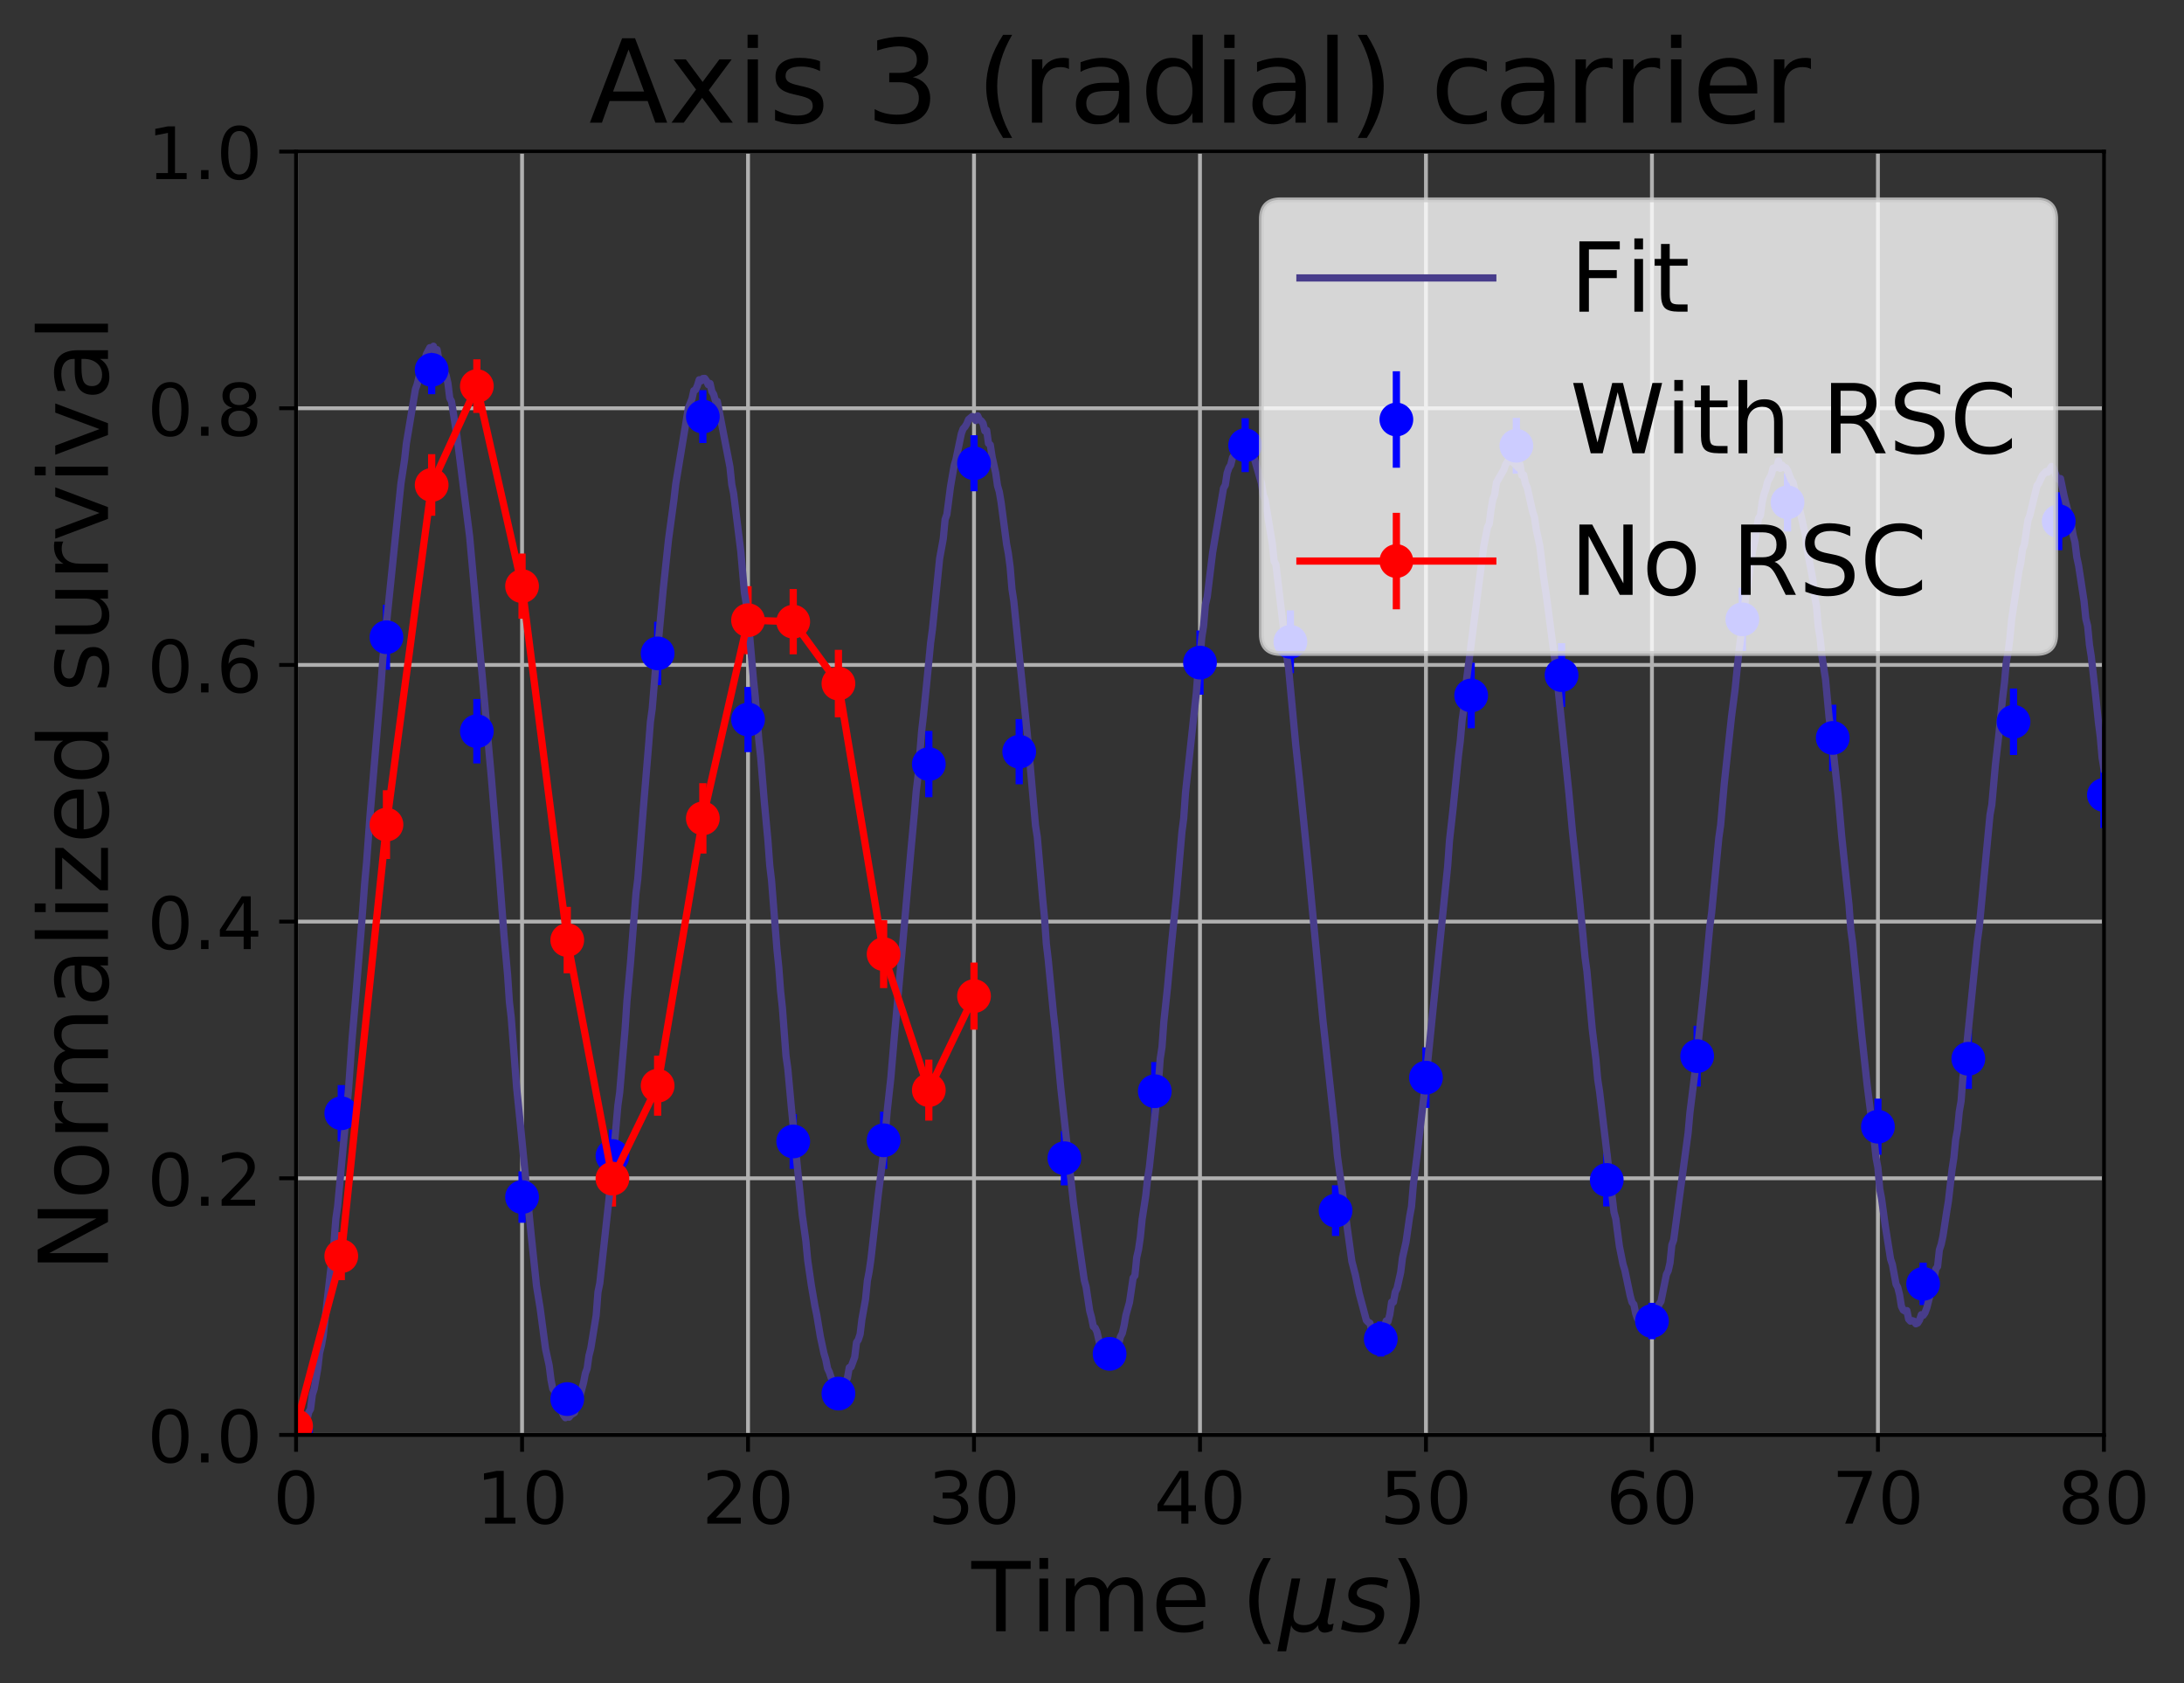 <?xml version="1.0" encoding="utf-8" standalone="no"?>
<!DOCTYPE svg PUBLIC "-//W3C//DTD SVG 1.1//EN"
  "http://www.w3.org/Graphics/SVG/1.1/DTD/svg11.dtd">
<!-- Created with matplotlib (http://matplotlib.org/) -->
<svg height="349pt" version="1.1" viewBox="0 0 453 349" width="453pt" xmlns="http://www.w3.org/2000/svg" xmlns:xlink="http://www.w3.org/1999/xlink">
 <rect x="0" y="0" width="453" height="349" fill="#333333" stroke="none"/>
 <defs>
  <style type="text/css">
*{stroke-linecap:butt;stroke-linejoin:round;}
  </style>
 </defs>
 <g id="figure_1">
  <g id="patch_1">
   <path d="M 0 349.665 
L 453.131 349.665 
L 453.131 0 
L 0 0 
z
" style="fill:none;"/>
  </g>
  <g id="axes_1">
   <g id="patch_2">
    <path d="M 61.411 297.548 
L 436.387 297.548 
L 436.387 31.436 
L 61.411 31.436 
z
" style="fill:none;"/>
   </g>
   <g id="matplotlib.axis_1">
    <g id="xtick_1">
     <g id="line2d_1">
      <path clip-path="url(#pc5df977ea4)" d="M 61.411 297.548 
L 61.411 31.436 
" style="fill:none;stroke:#b0b0b0;stroke-linecap:square;stroke-width:0.8;"/>
     </g>
     <g id="line2d_2">
      <defs>
       <path d="M 0 0 
L 0 3.5 
" id="mfbe34adaed" style="stroke:#000000;stroke-width:0.8;"/>
      </defs>
      <g>
       <use style="stroke:#000000;stroke-width:0.8;" x="61.411" xlink:href="#mfbe34adaed" y="297.548"/>
      </g>
     </g>
     <g id="text_1">
      <!-- 0 -->
      <defs>
       <path d="M 31.781 66.406 
Q 24.172 66.406 20.328 58.906 
Q 16.5 51.422 16.5 36.375 
Q 16.5 21.391 20.328 13.891 
Q 24.172 6.391 31.781 6.391 
Q 39.453 6.391 43.281 13.891 
Q 47.125 21.391 47.125 36.375 
Q 47.125 51.422 43.281 58.906 
Q 39.453 66.406 31.781 66.406 
z
M 31.781 74.219 
Q 44.047 74.219 50.516 64.516 
Q 56.984 54.828 56.984 36.375 
Q 56.984 17.969 50.516 8.266 
Q 44.047 -1.422 31.781 -1.422 
Q 19.531 -1.422 13.062 8.266 
Q 6.594 17.969 6.594 36.375 
Q 6.594 54.828 13.062 64.516 
Q 19.531 74.219 31.781 74.219 
z
" id="DejaVuSans-30"/>
      </defs>
      <g transform="translate(56.639 315.946)scale(0.15 -0.15)">
       <use xlink:href="#DejaVuSans-30"/>
      </g>
     </g>
    </g>
    <g id="xtick_2">
     <g id="line2d_3">
      <path clip-path="url(#pc5df977ea4)" d="M 108.283 297.548 
L 108.283 31.436 
" style="fill:none;stroke:#b0b0b0;stroke-linecap:square;stroke-width:0.8;"/>
     </g>
     <g id="line2d_4">
      <g>
       <use style="stroke:#000000;stroke-width:0.8;" x="108.283" xlink:href="#mfbe34adaed" y="297.548"/>
      </g>
     </g>
     <g id="text_2">
      <!-- 10 -->
      <defs>
       <path d="M 12.406 8.297 
L 28.516 8.297 
L 28.516 63.922 
L 10.984 60.406 
L 10.984 69.391 
L 28.422 72.906 
L 38.281 72.906 
L 38.281 8.297 
L 54.391 8.297 
L 54.391 0 
L 12.406 0 
z
" id="DejaVuSans-31"/>
      </defs>
      <g transform="translate(98.739 315.946)scale(0.15 -0.15)">
       <use xlink:href="#DejaVuSans-31"/>
       <use x="63.623" xlink:href="#DejaVuSans-30"/>
      </g>
     </g>
    </g>
    <g id="xtick_3">
     <g id="line2d_5">
      <path clip-path="url(#pc5df977ea4)" d="M 155.155 297.548 
L 155.155 31.436 
" style="fill:none;stroke:#b0b0b0;stroke-linecap:square;stroke-width:0.8;"/>
     </g>
     <g id="line2d_6">
      <g>
       <use style="stroke:#000000;stroke-width:0.8;" x="155.155" xlink:href="#mfbe34adaed" y="297.548"/>
      </g>
     </g>
     <g id="text_3">
      <!-- 20 -->
      <defs>
       <path d="M 19.188 8.297 
L 53.609 8.297 
L 53.609 0 
L 7.328 0 
L 7.328 8.297 
Q 12.938 14.109 22.625 23.891 
Q 32.328 33.688 34.812 36.531 
Q 39.547 41.844 41.422 45.531 
Q 43.312 49.219 43.312 52.781 
Q 43.312 58.594 39.234 62.25 
Q 35.156 65.922 28.609 65.922 
Q 23.969 65.922 18.812 64.312 
Q 13.672 62.703 7.812 59.422 
L 7.812 69.391 
Q 13.766 71.781 18.938 73 
Q 24.125 74.219 28.422 74.219 
Q 39.75 74.219 46.484 68.547 
Q 53.219 62.891 53.219 53.422 
Q 53.219 48.922 51.531 44.891 
Q 49.859 40.875 45.406 35.406 
Q 44.188 33.984 37.641 27.219 
Q 31.109 20.453 19.188 8.297 
z
" id="DejaVuSans-32"/>
      </defs>
      <g transform="translate(145.611 315.946)scale(0.15 -0.15)">
       <use xlink:href="#DejaVuSans-32"/>
       <use x="63.623" xlink:href="#DejaVuSans-30"/>
      </g>
     </g>
    </g>
    <g id="xtick_4">
     <g id="line2d_7">
      <path clip-path="url(#pc5df977ea4)" d="M 202.027 297.548 
L 202.027 31.436 
" style="fill:none;stroke:#b0b0b0;stroke-linecap:square;stroke-width:0.8;"/>
     </g>
     <g id="line2d_8">
      <g>
       <use style="stroke:#000000;stroke-width:0.8;" x="202.027" xlink:href="#mfbe34adaed" y="297.548"/>
      </g>
     </g>
     <g id="text_4">
      <!-- 30 -->
      <defs>
       <path d="M 40.578 39.312 
Q 47.656 37.797 51.625 33 
Q 55.609 28.219 55.609 21.188 
Q 55.609 10.406 48.188 4.484 
Q 40.766 -1.422 27.094 -1.422 
Q 22.516 -1.422 17.656 -0.516 
Q 12.797 0.391 7.625 2.203 
L 7.625 11.719 
Q 11.719 9.328 16.594 8.109 
Q 21.484 6.891 26.812 6.891 
Q 36.078 6.891 40.938 10.547 
Q 45.797 14.203 45.797 21.188 
Q 45.797 27.641 41.281 31.266 
Q 36.766 34.906 28.719 34.906 
L 20.219 34.906 
L 20.219 43.016 
L 29.109 43.016 
Q 36.375 43.016 40.234 45.922 
Q 44.094 48.828 44.094 54.297 
Q 44.094 59.906 40.109 62.906 
Q 36.141 65.922 28.719 65.922 
Q 24.656 65.922 20.016 65.031 
Q 15.375 64.156 9.812 62.312 
L 9.812 71.094 
Q 15.438 72.656 20.344 73.438 
Q 25.25 74.219 29.594 74.219 
Q 40.828 74.219 47.359 69.109 
Q 53.906 64.016 53.906 55.328 
Q 53.906 49.266 50.438 45.094 
Q 46.969 40.922 40.578 39.312 
z
" id="DejaVuSans-33"/>
      </defs>
      <g transform="translate(192.483 315.946)scale(0.15 -0.15)">
       <use xlink:href="#DejaVuSans-33"/>
       <use x="63.623" xlink:href="#DejaVuSans-30"/>
      </g>
     </g>
    </g>
    <g id="xtick_5">
     <g id="line2d_9">
      <path clip-path="url(#pc5df977ea4)" d="M 248.899 297.548 
L 248.899 31.436 
" style="fill:none;stroke:#b0b0b0;stroke-linecap:square;stroke-width:0.8;"/>
     </g>
     <g id="line2d_10">
      <g>
       <use style="stroke:#000000;stroke-width:0.8;" x="248.899" xlink:href="#mfbe34adaed" y="297.548"/>
      </g>
     </g>
     <g id="text_5">
      <!-- 40 -->
      <defs>
       <path d="M 37.797 64.312 
L 12.891 25.391 
L 37.797 25.391 
z
M 35.203 72.906 
L 47.609 72.906 
L 47.609 25.391 
L 58.016 25.391 
L 58.016 17.188 
L 47.609 17.188 
L 47.609 0 
L 37.797 0 
L 37.797 17.188 
L 4.891 17.188 
L 4.891 26.703 
z
" id="DejaVuSans-34"/>
      </defs>
      <g transform="translate(239.355 315.946)scale(0.15 -0.15)">
       <use xlink:href="#DejaVuSans-34"/>
       <use x="63.623" xlink:href="#DejaVuSans-30"/>
      </g>
     </g>
    </g>
    <g id="xtick_6">
     <g id="line2d_11">
      <path clip-path="url(#pc5df977ea4)" d="M 295.771 297.548 
L 295.771 31.436 
" style="fill:none;stroke:#b0b0b0;stroke-linecap:square;stroke-width:0.8;"/>
     </g>
     <g id="line2d_12">
      <g>
       <use style="stroke:#000000;stroke-width:0.8;" x="295.771" xlink:href="#mfbe34adaed" y="297.548"/>
      </g>
     </g>
     <g id="text_6">
      <!-- 50 -->
      <defs>
       <path d="M 10.797 72.906 
L 49.516 72.906 
L 49.516 64.594 
L 19.828 64.594 
L 19.828 46.734 
Q 21.969 47.469 24.109 47.828 
Q 26.266 48.188 28.422 48.188 
Q 40.625 48.188 47.75 41.5 
Q 54.891 34.812 54.891 23.391 
Q 54.891 11.625 47.562 5.094 
Q 40.234 -1.422 26.906 -1.422 
Q 22.312 -1.422 17.547 -0.641 
Q 12.797 0.141 7.719 1.703 
L 7.719 11.625 
Q 12.109 9.234 16.797 8.062 
Q 21.484 6.891 26.703 6.891 
Q 35.156 6.891 40.078 11.328 
Q 45.016 15.766 45.016 23.391 
Q 45.016 31 40.078 35.438 
Q 35.156 39.891 26.703 39.891 
Q 22.75 39.891 18.812 39.016 
Q 14.891 38.141 10.797 36.281 
z
" id="DejaVuSans-35"/>
      </defs>
      <g transform="translate(286.227 315.946)scale(0.15 -0.15)">
       <use xlink:href="#DejaVuSans-35"/>
       <use x="63.623" xlink:href="#DejaVuSans-30"/>
      </g>
     </g>
    </g>
    <g id="xtick_7">
     <g id="line2d_13">
      <path clip-path="url(#pc5df977ea4)" d="M 342.643 297.548 
L 342.643 31.436 
" style="fill:none;stroke:#b0b0b0;stroke-linecap:square;stroke-width:0.8;"/>
     </g>
     <g id="line2d_14">
      <g>
       <use style="stroke:#000000;stroke-width:0.8;" x="342.643" xlink:href="#mfbe34adaed" y="297.548"/>
      </g>
     </g>
     <g id="text_7">
      <!-- 60 -->
      <defs>
       <path d="M 33.016 40.375 
Q 26.375 40.375 22.484 35.828 
Q 18.609 31.297 18.609 23.391 
Q 18.609 15.531 22.484 10.953 
Q 26.375 6.391 33.016 6.391 
Q 39.656 6.391 43.531 10.953 
Q 47.406 15.531 47.406 23.391 
Q 47.406 31.297 43.531 35.828 
Q 39.656 40.375 33.016 40.375 
z
M 52.594 71.297 
L 52.594 62.312 
Q 48.875 64.062 45.094 64.984 
Q 41.312 65.922 37.594 65.922 
Q 27.828 65.922 22.672 59.328 
Q 17.531 52.734 16.797 39.406 
Q 19.672 43.656 24.016 45.922 
Q 28.375 48.188 33.594 48.188 
Q 44.578 48.188 50.953 41.516 
Q 57.328 34.859 57.328 23.391 
Q 57.328 12.156 50.688 5.359 
Q 44.047 -1.422 33.016 -1.422 
Q 20.359 -1.422 13.672 8.266 
Q 6.984 17.969 6.984 36.375 
Q 6.984 53.656 15.188 63.938 
Q 23.391 74.219 37.203 74.219 
Q 40.922 74.219 44.703 73.484 
Q 48.484 72.75 52.594 71.297 
z
" id="DejaVuSans-36"/>
      </defs>
      <g transform="translate(333.099 315.946)scale(0.15 -0.15)">
       <use xlink:href="#DejaVuSans-36"/>
       <use x="63.623" xlink:href="#DejaVuSans-30"/>
      </g>
     </g>
    </g>
    <g id="xtick_8">
     <g id="line2d_15">
      <path clip-path="url(#pc5df977ea4)" d="M 389.515 297.548 
L 389.515 31.436 
" style="fill:none;stroke:#b0b0b0;stroke-linecap:square;stroke-width:0.8;"/>
     </g>
     <g id="line2d_16">
      <g>
       <use style="stroke:#000000;stroke-width:0.8;" x="389.515" xlink:href="#mfbe34adaed" y="297.548"/>
      </g>
     </g>
     <g id="text_8">
      <!-- 70 -->
      <defs>
       <path d="M 8.203 72.906 
L 55.078 72.906 
L 55.078 68.703 
L 28.609 0 
L 18.312 0 
L 43.219 64.594 
L 8.203 64.594 
z
" id="DejaVuSans-37"/>
      </defs>
      <g transform="translate(379.971 315.946)scale(0.15 -0.15)">
       <use xlink:href="#DejaVuSans-37"/>
       <use x="63.623" xlink:href="#DejaVuSans-30"/>
      </g>
     </g>
    </g>
    <g id="xtick_9">
     <g id="line2d_17">
      <path clip-path="url(#pc5df977ea4)" d="M 436.387 297.548 
L 436.387 31.436 
" style="fill:none;stroke:#b0b0b0;stroke-linecap:square;stroke-width:0.8;"/>
     </g>
     <g id="line2d_18">
      <g>
       <use style="stroke:#000000;stroke-width:0.8;" x="436.387" xlink:href="#mfbe34adaed" y="297.548"/>
      </g>
     </g>
     <g id="text_9">
      <!-- 80 -->
      <defs>
       <path d="M 31.781 34.625 
Q 24.75 34.625 20.719 30.859 
Q 16.703 27.094 16.703 20.516 
Q 16.703 13.922 20.719 10.156 
Q 24.75 6.391 31.781 6.391 
Q 38.812 6.391 42.859 10.172 
Q 46.922 13.969 46.922 20.516 
Q 46.922 27.094 42.891 30.859 
Q 38.875 34.625 31.781 34.625 
z
M 21.922 38.812 
Q 15.578 40.375 12.031 44.719 
Q 8.5 49.078 8.5 55.328 
Q 8.5 64.062 14.719 69.141 
Q 20.953 74.219 31.781 74.219 
Q 42.672 74.219 48.875 69.141 
Q 55.078 64.062 55.078 55.328 
Q 55.078 49.078 51.531 44.719 
Q 48 40.375 41.703 38.812 
Q 48.828 37.156 52.797 32.312 
Q 56.781 27.484 56.781 20.516 
Q 56.781 9.906 50.312 4.234 
Q 43.844 -1.422 31.781 -1.422 
Q 19.734 -1.422 13.25 4.234 
Q 6.781 9.906 6.781 20.516 
Q 6.781 27.484 10.781 32.312 
Q 14.797 37.156 21.922 38.812 
z
M 18.312 54.391 
Q 18.312 48.734 21.844 45.562 
Q 25.391 42.391 31.781 42.391 
Q 38.141 42.391 41.719 45.562 
Q 45.312 48.734 45.312 54.391 
Q 45.312 60.062 41.719 63.234 
Q 38.141 66.406 31.781 66.406 
Q 25.391 66.406 21.844 63.234 
Q 18.312 60.062 18.312 54.391 
z
" id="DejaVuSans-38"/>
      </defs>
      <g transform="translate(426.843 315.946)scale(0.15 -0.15)">
       <use xlink:href="#DejaVuSans-38"/>
       <use x="63.623" xlink:href="#DejaVuSans-30"/>
      </g>
     </g>
    </g>
    <g id="text_10">
     <!-- Time ($\mu s$) -->
     <defs>
      <path d="M -0.297 72.906 
L 61.375 72.906 
L 61.375 64.594 
L 35.5 64.594 
L 35.5 0 
L 25.594 0 
L 25.594 64.594 
L -0.297 64.594 
z
" id="DejaVuSans-54"/>
      <path d="M 9.422 54.688 
L 18.406 54.688 
L 18.406 0 
L 9.422 0 
z
M 9.422 75.984 
L 18.406 75.984 
L 18.406 64.594 
L 9.422 64.594 
z
" id="DejaVuSans-69"/>
      <path d="M 52 44.188 
Q 55.375 50.25 60.062 53.125 
Q 64.75 56 71.094 56 
Q 79.641 56 84.281 50.016 
Q 88.922 44.047 88.922 33.016 
L 88.922 0 
L 79.891 0 
L 79.891 32.719 
Q 79.891 40.578 77.094 44.375 
Q 74.312 48.188 68.609 48.188 
Q 61.625 48.188 57.562 43.547 
Q 53.516 38.922 53.516 30.906 
L 53.516 0 
L 44.484 0 
L 44.484 32.719 
Q 44.484 40.625 41.703 44.406 
Q 38.922 48.188 33.109 48.188 
Q 26.219 48.188 22.156 43.531 
Q 18.109 38.875 18.109 30.906 
L 18.109 0 
L 9.078 0 
L 9.078 54.688 
L 18.109 54.688 
L 18.109 46.188 
Q 21.188 51.219 25.484 53.609 
Q 29.781 56 35.688 56 
Q 41.656 56 45.828 52.969 
Q 50 49.953 52 44.188 
z
" id="DejaVuSans-6d"/>
      <path d="M 56.203 29.594 
L 56.203 25.203 
L 14.891 25.203 
Q 15.484 15.922 20.484 11.062 
Q 25.484 6.203 34.422 6.203 
Q 39.594 6.203 44.453 7.469 
Q 49.312 8.734 54.109 11.281 
L 54.109 2.781 
Q 49.266 0.734 44.188 -0.344 
Q 39.109 -1.422 33.891 -1.422 
Q 20.797 -1.422 13.156 6.188 
Q 5.516 13.812 5.516 26.812 
Q 5.516 40.234 12.766 48.109 
Q 20.016 56 32.328 56 
Q 43.359 56 49.781 48.891 
Q 56.203 41.797 56.203 29.594 
z
M 47.219 32.234 
Q 47.125 39.594 43.094 43.984 
Q 39.062 48.391 32.422 48.391 
Q 24.906 48.391 20.391 44.141 
Q 15.875 39.891 15.188 32.172 
z
" id="DejaVuSans-65"/>
      <path id="DejaVuSans-20"/>
      <path d="M 31 75.875 
Q 24.469 64.656 21.281 53.656 
Q 18.109 42.672 18.109 31.391 
Q 18.109 20.125 21.312 9.062 
Q 24.516 -2 31 -13.188 
L 23.188 -13.188 
Q 15.875 -1.703 12.234 9.375 
Q 8.594 20.453 8.594 31.391 
Q 8.594 42.281 12.203 53.312 
Q 15.828 64.359 23.188 75.875 
z
" id="DejaVuSans-28"/>
      <path d="M -1.312 -20.797 
L 13.375 54.688 
L 22.406 54.688 
L 15.766 20.656 
Q 15.578 19.625 15.422 18.359 
Q 15.281 17.094 15.281 15.828 
Q 15.281 11.281 18.141 8.828 
Q 21 6.391 26.312 6.391 
Q 33.547 6.391 37.984 10.484 
Q 42.438 14.594 44 22.797 
L 50.203 54.688 
L 59.188 54.688 
L 51.031 12.641 
Q 50.828 11.719 50.75 11.031 
Q 50.688 10.359 50.688 9.812 
Q 50.688 8.297 51.297 7.594 
Q 51.906 6.891 53.219 6.891 
Q 53.719 6.891 54.562 7.125 
Q 55.422 7.375 56.984 8.016 
L 55.609 0.781 
Q 53.469 -0.297 51.516 -0.859 
Q 49.562 -1.422 47.703 -1.422 
Q 44.484 -1.422 42.656 0.625 
Q 40.828 2.688 40.828 6.297 
Q 38.094 2.391 34.297 0.484 
Q 30.516 -1.422 25.391 -1.422 
Q 20.844 -1.422 17.453 0.672 
Q 14.062 2.781 12.984 6.203 
L 7.719 -20.797 
z
" id="DejaVuSans-Oblique-3bc"/>
      <path d="M 50 53.078 
L 48.297 44.578 
Q 44.734 46.531 40.766 47.5 
Q 36.812 48.484 32.625 48.484 
Q 25.531 48.484 21.453 46.062 
Q 17.391 43.656 17.391 39.5 
Q 17.391 34.672 26.859 32.078 
Q 27.594 31.891 27.938 31.781 
L 30.812 30.906 
Q 39.797 28.422 42.797 25.688 
Q 45.797 22.953 45.797 18.219 
Q 45.797 9.516 38.891 4.047 
Q 31.984 -1.422 20.797 -1.422 
Q 16.453 -1.422 11.672 -0.578 
Q 6.891 0.25 1.125 2 
L 2.875 11.281 
Q 7.812 8.734 12.594 7.422 
Q 17.391 6.109 21.781 6.109 
Q 28.375 6.109 32.5 8.938 
Q 36.625 11.766 36.625 16.109 
Q 36.625 20.797 25.781 23.688 
L 24.859 23.922 
L 21.781 24.703 
Q 14.938 26.516 11.766 29.469 
Q 8.594 32.422 8.594 37.016 
Q 8.594 45.75 15.156 50.875 
Q 21.734 56 33.016 56 
Q 37.453 56 41.672 55.266 
Q 45.906 54.547 50 53.078 
z
" id="DejaVuSans-Oblique-73"/>
      <path d="M 8.016 75.875 
L 15.828 75.875 
Q 23.141 64.359 26.781 53.312 
Q 30.422 42.281 30.422 31.391 
Q 30.422 20.453 26.781 9.375 
Q 23.141 -1.703 15.828 -13.188 
L 8.016 -13.188 
Q 14.5 -2 17.703 9.062 
Q 20.906 20.125 20.906 31.391 
Q 20.906 42.672 17.703 53.656 
Q 14.5 64.656 8.016 75.875 
z
" id="DejaVuSans-29"/>
     </defs>
     <g transform="translate(201.499 338.265)scale(0.2 -0.2)">
      <use transform="translate(0 0.016)" xlink:href="#DejaVuSans-54"/>
      <use transform="translate(61.084 0.016)" xlink:href="#DejaVuSans-69"/>
      <use transform="translate(88.867 0.016)" xlink:href="#DejaVuSans-6d"/>
      <use transform="translate(186.279 0.016)" xlink:href="#DejaVuSans-65"/>
      <use transform="translate(247.803 0.016)" xlink:href="#DejaVuSans-20"/>
      <use transform="translate(279.59 0.016)" xlink:href="#DejaVuSans-28"/>
      <use transform="translate(318.604 0.016)" xlink:href="#DejaVuSans-Oblique-3bc"/>
      <use transform="translate(382.227 0.016)" xlink:href="#DejaVuSans-Oblique-73"/>
      <use transform="translate(434.326 0.016)" xlink:href="#DejaVuSans-29"/>
     </g>
    </g>
   </g>
   <g id="matplotlib.axis_2">
    <g id="ytick_1">
     <g id="line2d_19">
      <path clip-path="url(#pc5df977ea4)" d="M 61.411 297.548 
L 436.387 297.548 
" style="fill:none;stroke:#b0b0b0;stroke-linecap:square;stroke-width:0.8;"/>
     </g>
     <g id="line2d_20">
      <defs>
       <path d="M 0 0 
L -3.5 0 
" id="m1c00830f8d" style="stroke:#000000;stroke-width:0.8;"/>
      </defs>
      <g>
       <use style="stroke:#000000;stroke-width:0.8;" x="61.411" xlink:href="#m1c00830f8d" y="297.548"/>
      </g>
     </g>
     <g id="text_11">
      <!-- 0.0 -->
      <defs>
       <path d="M 10.688 12.406 
L 21 12.406 
L 21 0 
L 10.688 0 
z
" id="DejaVuSans-2e"/>
      </defs>
      <g transform="translate(30.556 303.247)scale(0.15 -0.15)">
       <use xlink:href="#DejaVuSans-30"/>
       <use x="63.623" xlink:href="#DejaVuSans-2e"/>
       <use x="95.41" xlink:href="#DejaVuSans-30"/>
      </g>
     </g>
    </g>
    <g id="ytick_2">
     <g id="line2d_21">
      <path clip-path="url(#pc5df977ea4)" d="M 61.411 244.326 
L 436.387 244.326 
" style="fill:none;stroke:#b0b0b0;stroke-linecap:square;stroke-width:0.8;"/>
     </g>
     <g id="line2d_22">
      <g>
       <use style="stroke:#000000;stroke-width:0.8;" x="61.411" xlink:href="#m1c00830f8d" y="244.326"/>
      </g>
     </g>
     <g id="text_12">
      <!-- 0.2 -->
      <g transform="translate(30.556 250.025)scale(0.15 -0.15)">
       <use xlink:href="#DejaVuSans-30"/>
       <use x="63.623" xlink:href="#DejaVuSans-2e"/>
       <use x="95.41" xlink:href="#DejaVuSans-32"/>
      </g>
     </g>
    </g>
    <g id="ytick_3">
     <g id="line2d_23">
      <path clip-path="url(#pc5df977ea4)" d="M 61.411 191.103 
L 436.387 191.103 
" style="fill:none;stroke:#b0b0b0;stroke-linecap:square;stroke-width:0.8;"/>
     </g>
     <g id="line2d_24">
      <g>
       <use style="stroke:#000000;stroke-width:0.8;" x="61.411" xlink:href="#m1c00830f8d" y="191.103"/>
      </g>
     </g>
     <g id="text_13">
      <!-- 0.4 -->
      <g transform="translate(30.556 196.802)scale(0.15 -0.15)">
       <use xlink:href="#DejaVuSans-30"/>
       <use x="63.623" xlink:href="#DejaVuSans-2e"/>
       <use x="95.41" xlink:href="#DejaVuSans-34"/>
      </g>
     </g>
    </g>
    <g id="ytick_4">
     <g id="line2d_25">
      <path clip-path="url(#pc5df977ea4)" d="M 61.411 137.881 
L 436.387 137.881 
" style="fill:none;stroke:#b0b0b0;stroke-linecap:square;stroke-width:0.8;"/>
     </g>
     <g id="line2d_26">
      <g>
       <use style="stroke:#000000;stroke-width:0.8;" x="61.411" xlink:href="#m1c00830f8d" y="137.881"/>
      </g>
     </g>
     <g id="text_14">
      <!-- 0.6 -->
      <g transform="translate(30.556 143.58)scale(0.15 -0.15)">
       <use xlink:href="#DejaVuSans-30"/>
       <use x="63.623" xlink:href="#DejaVuSans-2e"/>
       <use x="95.41" xlink:href="#DejaVuSans-36"/>
      </g>
     </g>
    </g>
    <g id="ytick_5">
     <g id="line2d_27">
      <path clip-path="url(#pc5df977ea4)" d="M 61.411 84.659 
L 436.387 84.659 
" style="fill:none;stroke:#b0b0b0;stroke-linecap:square;stroke-width:0.8;"/>
     </g>
     <g id="line2d_28">
      <g>
       <use style="stroke:#000000;stroke-width:0.8;" x="61.411" xlink:href="#m1c00830f8d" y="84.659"/>
      </g>
     </g>
     <g id="text_15">
      <!-- 0.8 -->
      <g transform="translate(30.556 90.357)scale(0.15 -0.15)">
       <use xlink:href="#DejaVuSans-30"/>
       <use x="63.623" xlink:href="#DejaVuSans-2e"/>
       <use x="95.41" xlink:href="#DejaVuSans-38"/>
      </g>
     </g>
    </g>
    <g id="ytick_6">
     <g id="line2d_29">
      <path clip-path="url(#pc5df977ea4)" d="M 61.411 31.436 
L 436.387 31.436 
" style="fill:none;stroke:#b0b0b0;stroke-linecap:square;stroke-width:0.8;"/>
     </g>
     <g id="line2d_30">
      <g>
       <use style="stroke:#000000;stroke-width:0.8;" x="61.411" xlink:href="#m1c00830f8d" y="31.436"/>
      </g>
     </g>
     <g id="text_16">
      <!-- 1.0 -->
      <g transform="translate(30.556 37.135)scale(0.15 -0.15)">
       <use xlink:href="#DejaVuSans-31"/>
       <use x="63.623" xlink:href="#DejaVuSans-2e"/>
       <use x="95.41" xlink:href="#DejaVuSans-30"/>
      </g>
     </g>
    </g>
    <g id="text_17">
     <!-- Normalized survival -->
     <defs>
      <path d="M 9.812 72.906 
L 23.094 72.906 
L 55.422 11.922 
L 55.422 72.906 
L 64.984 72.906 
L 64.984 0 
L 51.703 0 
L 19.391 60.984 
L 19.391 0 
L 9.812 0 
z
" id="DejaVuSans-4e"/>
      <path d="M 30.609 48.391 
Q 23.391 48.391 19.188 42.75 
Q 14.984 37.109 14.984 27.297 
Q 14.984 17.484 19.156 11.844 
Q 23.344 6.203 30.609 6.203 
Q 37.797 6.203 41.984 11.859 
Q 46.188 17.531 46.188 27.297 
Q 46.188 37.016 41.984 42.703 
Q 37.797 48.391 30.609 48.391 
z
M 30.609 56 
Q 42.328 56 49.016 48.375 
Q 55.719 40.766 55.719 27.297 
Q 55.719 13.875 49.016 6.219 
Q 42.328 -1.422 30.609 -1.422 
Q 18.844 -1.422 12.172 6.219 
Q 5.516 13.875 5.516 27.297 
Q 5.516 40.766 12.172 48.375 
Q 18.844 56 30.609 56 
z
" id="DejaVuSans-6f"/>
      <path d="M 41.109 46.297 
Q 39.594 47.172 37.812 47.578 
Q 36.031 48 33.891 48 
Q 26.266 48 22.188 43.047 
Q 18.109 38.094 18.109 28.812 
L 18.109 0 
L 9.078 0 
L 9.078 54.688 
L 18.109 54.688 
L 18.109 46.188 
Q 20.953 51.172 25.484 53.578 
Q 30.031 56 36.531 56 
Q 37.453 56 38.578 55.875 
Q 39.703 55.766 41.062 55.516 
z
" id="DejaVuSans-72"/>
      <path d="M 34.281 27.484 
Q 23.391 27.484 19.188 25 
Q 14.984 22.516 14.984 16.5 
Q 14.984 11.719 18.141 8.906 
Q 21.297 6.109 26.703 6.109 
Q 34.188 6.109 38.703 11.406 
Q 43.219 16.703 43.219 25.484 
L 43.219 27.484 
z
M 52.203 31.203 
L 52.203 0 
L 43.219 0 
L 43.219 8.297 
Q 40.141 3.328 35.547 0.953 
Q 30.953 -1.422 24.312 -1.422 
Q 15.922 -1.422 10.953 3.297 
Q 6 8.016 6 15.922 
Q 6 25.141 12.172 29.828 
Q 18.359 34.516 30.609 34.516 
L 43.219 34.516 
L 43.219 35.406 
Q 43.219 41.609 39.141 45 
Q 35.062 48.391 27.688 48.391 
Q 23 48.391 18.547 47.266 
Q 14.109 46.141 10.016 43.891 
L 10.016 52.203 
Q 14.938 54.109 19.578 55.047 
Q 24.219 56 28.609 56 
Q 40.484 56 46.344 49.844 
Q 52.203 43.703 52.203 31.203 
z
" id="DejaVuSans-61"/>
      <path d="M 9.422 75.984 
L 18.406 75.984 
L 18.406 0 
L 9.422 0 
z
" id="DejaVuSans-6c"/>
      <path d="M 5.516 54.688 
L 48.188 54.688 
L 48.188 46.484 
L 14.406 7.172 
L 48.188 7.172 
L 48.188 0 
L 4.297 0 
L 4.297 8.203 
L 38.094 47.516 
L 5.516 47.516 
z
" id="DejaVuSans-7a"/>
      <path d="M 45.406 46.391 
L 45.406 75.984 
L 54.391 75.984 
L 54.391 0 
L 45.406 0 
L 45.406 8.203 
Q 42.578 3.328 38.25 0.953 
Q 33.938 -1.422 27.875 -1.422 
Q 17.969 -1.422 11.734 6.484 
Q 5.516 14.406 5.516 27.297 
Q 5.516 40.188 11.734 48.094 
Q 17.969 56 27.875 56 
Q 33.938 56 38.25 53.625 
Q 42.578 51.266 45.406 46.391 
z
M 14.797 27.297 
Q 14.797 17.391 18.875 11.75 
Q 22.953 6.109 30.078 6.109 
Q 37.203 6.109 41.297 11.75 
Q 45.406 17.391 45.406 27.297 
Q 45.406 37.203 41.297 42.844 
Q 37.203 48.484 30.078 48.484 
Q 22.953 48.484 18.875 42.844 
Q 14.797 37.203 14.797 27.297 
z
" id="DejaVuSans-64"/>
      <path d="M 44.281 53.078 
L 44.281 44.578 
Q 40.484 46.531 36.375 47.5 
Q 32.281 48.484 27.875 48.484 
Q 21.188 48.484 17.844 46.438 
Q 14.5 44.391 14.5 40.281 
Q 14.5 37.156 16.891 35.375 
Q 19.281 33.594 26.516 31.984 
L 29.594 31.297 
Q 39.156 29.25 43.188 25.516 
Q 47.219 21.781 47.219 15.094 
Q 47.219 7.469 41.188 3.016 
Q 35.156 -1.422 24.609 -1.422 
Q 20.219 -1.422 15.453 -0.562 
Q 10.688 0.297 5.422 2 
L 5.422 11.281 
Q 10.406 8.688 15.234 7.391 
Q 20.062 6.109 24.812 6.109 
Q 31.156 6.109 34.562 8.281 
Q 37.984 10.453 37.984 14.406 
Q 37.984 18.062 35.516 20.016 
Q 33.062 21.969 24.703 23.781 
L 21.578 24.516 
Q 13.234 26.266 9.516 29.906 
Q 5.812 33.547 5.812 39.891 
Q 5.812 47.609 11.281 51.797 
Q 16.75 56 26.812 56 
Q 31.781 56 36.172 55.266 
Q 40.578 54.547 44.281 53.078 
z
" id="DejaVuSans-73"/>
      <path d="M 8.5 21.578 
L 8.5 54.688 
L 17.484 54.688 
L 17.484 21.922 
Q 17.484 14.156 20.5 10.266 
Q 23.531 6.391 29.594 6.391 
Q 36.859 6.391 41.078 11.031 
Q 45.312 15.672 45.312 23.688 
L 45.312 54.688 
L 54.297 54.688 
L 54.297 0 
L 45.312 0 
L 45.312 8.406 
Q 42.047 3.422 37.719 1 
Q 33.406 -1.422 27.688 -1.422 
Q 18.266 -1.422 13.375 4.438 
Q 8.5 10.297 8.5 21.578 
z
M 31.109 56 
z
" id="DejaVuSans-75"/>
      <path d="M 2.984 54.688 
L 12.5 54.688 
L 29.594 8.797 
L 46.688 54.688 
L 56.203 54.688 
L 35.688 0 
L 23.484 0 
z
" id="DejaVuSans-76"/>
     </defs>
     <g transform="translate(22.397 263.734)rotate(-90)scale(0.2 -0.2)">
      <use xlink:href="#DejaVuSans-4e"/>
      <use x="74.805" xlink:href="#DejaVuSans-6f"/>
      <use x="135.986" xlink:href="#DejaVuSans-72"/>
      <use x="177.084" xlink:href="#DejaVuSans-6d"/>
      <use x="274.496" xlink:href="#DejaVuSans-61"/>
      <use x="335.775" xlink:href="#DejaVuSans-6c"/>
      <use x="363.559" xlink:href="#DejaVuSans-69"/>
      <use x="391.342" xlink:href="#DejaVuSans-7a"/>
      <use x="443.832" xlink:href="#DejaVuSans-65"/>
      <use x="505.355" xlink:href="#DejaVuSans-64"/>
      <use x="568.832" xlink:href="#DejaVuSans-20"/>
      <use x="600.619" xlink:href="#DejaVuSans-73"/>
      <use x="652.719" xlink:href="#DejaVuSans-75"/>
      <use x="716.098" xlink:href="#DejaVuSans-72"/>
      <use x="757.211" xlink:href="#DejaVuSans-76"/>
      <use x="816.391" xlink:href="#DejaVuSans-69"/>
      <use x="844.174" xlink:href="#DejaVuSans-76"/>
      <use x="903.354" xlink:href="#DejaVuSans-61"/>
      <use x="964.633" xlink:href="#DejaVuSans-6c"/>
     </g>
    </g>
   </g>
   <g id="LineCollection_1">
    <path clip-path="url(#pc5df977ea4)" d="M 61.411 297.29 
L 61.411 295.785 
" style="fill:none;stroke:#0000ff;stroke-width:1.5;"/>
    <path clip-path="url(#pc5df977ea4)" d="M 70.785 236.694 
L 70.785 225.004 
" style="fill:none;stroke:#0000ff;stroke-width:1.5;"/>
    <path clip-path="url(#pc5df977ea4)" d="M 80.16 138.883 
L 80.16 125.391 
" style="fill:none;stroke:#0000ff;stroke-width:1.5;"/>
    <path clip-path="url(#pc5df977ea4)" d="M 89.534 81.747 
L 89.534 71.645 
" style="fill:none;stroke:#0000ff;stroke-width:1.5;"/>
    <path clip-path="url(#pc5df977ea4)" d="M 98.909 158.307 
L 98.909 144.947 
" style="fill:none;stroke:#0000ff;stroke-width:1.5;"/>
    <path clip-path="url(#pc5df977ea4)" d="M 108.283 253.564 
L 108.283 242.894 
" style="fill:none;stroke:#0000ff;stroke-width:1.5;"/>
    <path clip-path="url(#pc5df977ea4)" d="M 117.657 292.353 
L 117.657 287.881 
" style="fill:none;stroke:#0000ff;stroke-width:1.5;"/>
    <path clip-path="url(#pc5df977ea4)" d="M 127.032 245.211 
L 127.032 234.214 
" style="fill:none;stroke:#0000ff;stroke-width:1.5;"/>
    <path clip-path="url(#pc5df977ea4)" d="M 136.406 142.068 
L 136.406 128.918 
" style="fill:none;stroke:#0000ff;stroke-width:1.5;"/>
    <path clip-path="url(#pc5df977ea4)" d="M 145.781 91.873 
L 145.781 80.901 
" style="fill:none;stroke:#0000ff;stroke-width:1.5;"/>
    <path clip-path="url(#pc5df977ea4)" d="M 155.155 155.96 
L 155.155 142.453 
" style="fill:none;stroke:#0000ff;stroke-width:1.5;"/>
    <path clip-path="url(#pc5df977ea4)" d="M 164.529 242.371 
L 164.529 231.015 
" style="fill:none;stroke:#0000ff;stroke-width:1.5;"/>
    <path clip-path="url(#pc5df977ea4)" d="M 173.904 291.339 
L 173.904 286.611 
" style="fill:none;stroke:#0000ff;stroke-width:1.5;"/>
    <path clip-path="url(#pc5df977ea4)" d="M 183.278 242.391 
L 183.278 230.518 
" style="fill:none;stroke:#0000ff;stroke-width:1.5;"/>
    <path clip-path="url(#pc5df977ea4)" d="M 192.653 165.317 
L 192.653 151.571 
" style="fill:none;stroke:#0000ff;stroke-width:1.5;"/>
    <path clip-path="url(#pc5df977ea4)" d="M 202.027 101.876 
L 202.027 90.251 
" style="fill:none;stroke:#0000ff;stroke-width:1.5;"/>
    <path clip-path="url(#pc5df977ea4)" d="M 211.401 162.633 
L 211.401 149.117 
" style="fill:none;stroke:#0000ff;stroke-width:1.5;"/>
    <path clip-path="url(#pc5df977ea4)" d="M 220.776 245.798 
L 220.776 234.547 
" style="fill:none;stroke:#0000ff;stroke-width:1.5;"/>
    <path clip-path="url(#pc5df977ea4)" d="M 230.15 284.079 
L 230.15 277.396 
" style="fill:none;stroke:#0000ff;stroke-width:1.5;"/>
    <path clip-path="url(#pc5df977ea4)" d="M 239.525 232.332 
L 239.525 220.23 
" style="fill:none;stroke:#0000ff;stroke-width:1.5;"/>
    <path clip-path="url(#pc5df977ea4)" d="M 248.899 144.051 
L 248.899 130.739 
" style="fill:none;stroke:#0000ff;stroke-width:1.5;"/>
    <path clip-path="url(#pc5df977ea4)" d="M 258.273 97.895 
L 258.273 86.724 
" style="fill:none;stroke:#0000ff;stroke-width:1.5;"/>
    <path clip-path="url(#pc5df977ea4)" d="M 267.648 139.599 
L 267.648 126.572 
" style="fill:none;stroke:#0000ff;stroke-width:1.5;"/>
    <path clip-path="url(#pc5df977ea4)" d="M 277.022 256.289 
L 277.022 245.777 
" style="fill:none;stroke:#0000ff;stroke-width:1.5;"/>
    <path clip-path="url(#pc5df977ea4)" d="M 286.397 281.297 
L 286.397 274.027 
" style="fill:none;stroke:#0000ff;stroke-width:1.5;"/>
    <path clip-path="url(#pc5df977ea4)" d="M 295.771 229.74 
L 295.771 217.189 
" style="fill:none;stroke:#0000ff;stroke-width:1.5;"/>
    <path clip-path="url(#pc5df977ea4)" d="M 305.145 151.013 
L 305.145 137.414 
" style="fill:none;stroke:#0000ff;stroke-width:1.5;"/>
    <path clip-path="url(#pc5df977ea4)" d="M 314.52 98.224 
L 314.52 86.647 
" style="fill:none;stroke:#0000ff;stroke-width:1.5;"/>
    <path clip-path="url(#pc5df977ea4)" d="M 323.894 146.604 
L 323.894 133.377 
" style="fill:none;stroke:#0000ff;stroke-width:1.5;"/>
    <path clip-path="url(#pc5df977ea4)" d="M 333.269 250.159 
L 333.269 239.202 
" style="fill:none;stroke:#0000ff;stroke-width:1.5;"/>
    <path clip-path="url(#pc5df977ea4)" d="M 342.643 277.705 
L 342.643 270.157 
" style="fill:none;stroke:#0000ff;stroke-width:1.5;"/>
    <path clip-path="url(#pc5df977ea4)" d="M 352.017 225.306 
L 352.017 212.706 
" style="fill:none;stroke:#0000ff;stroke-width:1.5;"/>
    <path clip-path="url(#pc5df977ea4)" d="M 361.392 134.996 
L 361.392 121.858 
" style="fill:none;stroke:#0000ff;stroke-width:1.5;"/>
    <path clip-path="url(#pc5df977ea4)" d="M 370.766 110.203 
L 370.766 98.135 
" style="fill:none;stroke:#0000ff;stroke-width:1.5;"/>
    <path clip-path="url(#pc5df977ea4)" d="M 380.141 159.898 
L 380.141 146.134 
" style="fill:none;stroke:#0000ff;stroke-width:1.5;"/>
    <path clip-path="url(#pc5df977ea4)" d="M 389.515 239.46 
L 389.515 227.818 
" style="fill:none;stroke:#0000ff;stroke-width:1.5;"/>
    <path clip-path="url(#pc5df977ea4)" d="M 398.889 270.623 
L 398.889 261.817 
" style="fill:none;stroke:#0000ff;stroke-width:1.5;"/>
    <path clip-path="url(#pc5df977ea4)" d="M 408.264 225.787 
L 408.264 213.313 
" style="fill:none;stroke:#0000ff;stroke-width:1.5;"/>
    <path clip-path="url(#pc5df977ea4)" d="M 417.638 156.561 
L 417.638 142.775 
" style="fill:none;stroke:#0000ff;stroke-width:1.5;"/>
    <path clip-path="url(#pc5df977ea4)" d="M 427.013 114.101 
L 427.013 102.068 
" style="fill:none;stroke:#0000ff;stroke-width:1.5;"/>
    <path clip-path="url(#pc5df977ea4)" d="M 436.387 171.708 
L 436.387 157.984 
" style="fill:none;stroke:#0000ff;stroke-width:1.5;"/>
   </g>
   <g id="LineCollection_2">
    <path clip-path="url(#pc5df977ea4)" d="M 61.411 296.812 
L 61.411 294.619 
" style="fill:none;stroke:#ff0000;stroke-width:1.5;"/>
    <path clip-path="url(#pc5df977ea4)" d="M 70.785 265.462 
L 70.785 255.498 
" style="fill:none;stroke:#ff0000;stroke-width:1.5;"/>
    <path clip-path="url(#pc5df977ea4)" d="M 80.16 178.116 
L 80.16 163.868 
" style="fill:none;stroke:#ff0000;stroke-width:1.5;"/>
    <path clip-path="url(#pc5df977ea4)" d="M 89.534 106.953 
L 89.534 94.17 
" style="fill:none;stroke:#ff0000;stroke-width:1.5;"/>
    <path clip-path="url(#pc5df977ea4)" d="M 98.909 85.623 
L 98.909 74.512 
" style="fill:none;stroke:#ff0000;stroke-width:1.5;"/>
    <path clip-path="url(#pc5df977ea4)" d="M 108.283 128.306 
L 108.283 114.787 
" style="fill:none;stroke:#ff0000;stroke-width:1.5;"/>
    <path clip-path="url(#pc5df977ea4)" d="M 117.657 201.821 
L 117.657 188.054 
" style="fill:none;stroke:#ff0000;stroke-width:1.5;"/>
    <path clip-path="url(#pc5df977ea4)" d="M 127.032 250.186 
L 127.032 238.623 
" style="fill:none;stroke:#ff0000;stroke-width:1.5;"/>
    <path clip-path="url(#pc5df977ea4)" d="M 136.406 231.362 
L 136.406 218.917 
" style="fill:none;stroke:#ff0000;stroke-width:1.5;"/>
    <path clip-path="url(#pc5df977ea4)" d="M 145.781 176.999 
L 145.781 162.405 
" style="fill:none;stroke:#ff0000;stroke-width:1.5;"/>
    <path clip-path="url(#pc5df977ea4)" d="M 155.155 135.66 
L 155.155 121.555 
" style="fill:none;stroke:#ff0000;stroke-width:1.5;"/>
    <path clip-path="url(#pc5df977ea4)" d="M 164.529 135.678 
L 164.529 122.146 
" style="fill:none;stroke:#ff0000;stroke-width:1.5;"/>
    <path clip-path="url(#pc5df977ea4)" d="M 173.904 148.745 
L 173.904 134.75 
" style="fill:none;stroke:#ff0000;stroke-width:1.5;"/>
    <path clip-path="url(#pc5df977ea4)" d="M 183.278 204.892 
L 183.278 190.819 
" style="fill:none;stroke:#ff0000;stroke-width:1.5;"/>
    <path clip-path="url(#pc5df977ea4)" d="M 192.653 232.371 
L 192.653 219.729 
" style="fill:none;stroke:#ff0000;stroke-width:1.5;"/>
    <path clip-path="url(#pc5df977ea4)" d="M 202.027 213.511 
L 202.027 199.594 
" style="fill:none;stroke:#ff0000;stroke-width:1.5;"/>
   </g>
   <g id="line2d_31">
    <path clip-path="url(#pc5df977ea4)" d="M 61.411 297.108 
L 62.911 297.108 
L 63.286 294.661 
L 63.661 294.425 
L 64.036 292.844 
L 64.411 292.19 
L 64.786 289.206 
L 65.161 288.018 
L 65.911 283.767 
L 66.286 280.512 
L 66.661 279.036 
L 67.036 276.971 
L 68.535 263.829 
L 69.285 257.538 
L 69.66 252.716 
L 70.035 250.15 
L 72.285 225.961 
L 73.035 215.356 
L 73.785 206.709 
L 74.91 192.908 
L 75.66 182.878 
L 76.035 178.816 
L 76.785 168.631 
L 79.035 141.964 
L 79.41 136.589 
L 83.16 100.271 
L 83.909 95.384 
L 84.284 91.985 
L 86.159 80.751 
L 86.534 79.67 
L 87.284 76.596 
L 87.659 75.607 
L 88.034 75.08 
L 88.409 73.517 
L 89.159 72.088 
L 89.534 72.324 
L 89.909 71.793 
L 90.284 72.93 
L 90.659 72.501 
L 91.034 74.621 
L 91.409 75.08 
L 92.159 77.003 
L 92.534 77.837 
L 92.909 79.473 
L 93.284 82.541 
L 93.659 83.262 
L 94.784 90.483 
L 97.409 111.228 
L 101.908 161.127 
L 103.408 179.149 
L 104.533 193.89 
L 105.283 202.148 
L 105.658 207.74 
L 106.033 210.957 
L 107.158 225.54 
L 107.908 232.896 
L 110.158 255.916 
L 111.283 266.643 
L 112.033 271.274 
L 113.158 279.722 
L 113.908 283.15 
L 114.283 286.11 
L 114.658 287.996 
L 115.033 288.493 
L 115.407 290.74 
L 115.782 290.907 
L 116.157 291.449 
L 116.532 292.689 
L 116.907 293.499 
L 117.282 293.987 
L 117.657 293.729 
L 118.032 293.877 
L 118.407 293.401 
L 119.157 292.932 
L 119.532 291.665 
L 119.907 290.907 
L 121.032 286.74 
L 121.407 284.797 
L 121.782 283.783 
L 122.157 281.116 
L 122.532 279.663 
L 123.657 272.759 
L 124.032 267.906 
L 124.407 266.104 
L 127.032 242.116 
L 127.782 233.513 
L 128.157 229.212 
L 128.532 226.564 
L 129.657 213.369 
L 130.032 207.665 
L 130.781 199.578 
L 131.906 185.287 
L 132.281 182.319 
L 133.406 168.044 
L 134.531 154.545 
L 134.906 149.673 
L 135.281 146.984 
L 136.031 137.927 
L 136.406 134.675 
L 137.531 122.498 
L 138.656 111.914 
L 139.781 103.672 
L 140.156 100.394 
L 142.781 84.581 
L 143.531 82.679 
L 143.906 81.016 
L 144.281 80.817 
L 144.656 79.979 
L 145.031 78.748 
L 145.406 78.987 
L 145.781 78.494 
L 146.156 78.465 
L 146.53 78.959 
L 146.905 79.771 
L 147.28 79.525 
L 147.655 81.168 
L 148.03 81.78 
L 148.405 83.136 
L 148.78 83.226 
L 151.405 96.827 
L 151.78 100.45 
L 152.155 102.266 
L 153.655 114.34 
L 154.405 122.915 
L 154.78 125.133 
L 155.155 130.06 
L 155.53 132.307 
L 156.28 140.915 
L 156.655 144.48 
L 157.405 153.596 
L 157.78 157.064 
L 158.53 166.245 
L 159.28 174.255 
L 159.655 179.388 
L 160.03 182.546 
L 161.155 196.872 
L 161.53 200.531 
L 161.905 205.525 
L 162.279 208.944 
L 163.029 218.953 
L 163.404 221.601 
L 164.154 229.792 
L 166.404 251.981 
L 167.154 257.365 
L 167.529 261.319 
L 168.279 266.46 
L 169.029 270.838 
L 169.404 272.639 
L 170.154 277.145 
L 170.904 280.651 
L 171.279 281.904 
L 171.654 283.767 
L 172.029 284.554 
L 172.404 285.711 
L 172.779 286.335 
L 173.154 286.662 
L 173.529 287.183 
L 173.904 286.996 
L 174.279 287.733 
L 175.029 286.701 
L 175.404 286.495 
L 175.779 285.711 
L 176.154 283.575 
L 176.529 283.45 
L 177.279 281.421 
L 177.653 278.372 
L 178.028 277.822 
L 178.403 276.661 
L 178.778 273.583 
L 179.528 269.403 
L 179.903 265.603 
L 180.278 263.666 
L 180.653 261.054 
L 182.153 247.835 
L 183.278 238.991 
L 184.028 230.305 
L 184.778 223.503 
L 185.528 214.682 
L 186.653 202.314 
L 188.903 176.752 
L 189.653 168.675 
L 190.028 164.136 
L 190.403 161.1 
L 191.153 151.712 
L 191.528 148.47 
L 192.278 141.034 
L 193.028 133.254 
L 193.402 130.516 
L 194.902 115.796 
L 195.652 111.693 
L 196.027 107.722 
L 196.402 106.657 
L 197.152 100.896 
L 197.902 96.552 
L 198.277 95.299 
L 199.402 89.925 
L 199.777 88.905 
L 200.152 88.505 
L 200.527 87.883 
L 200.902 86.987 
L 201.652 86.366 
L 202.027 86.496 
L 202.402 87.208 
L 202.777 86.218 
L 203.152 87.011 
L 203.527 87.277 
L 203.902 87.772 
L 204.277 89.373 
L 204.652 89.238 
L 205.027 91.942 
L 205.402 92.24 
L 205.777 94.699 
L 206.527 98.08 
L 206.902 100.729 
L 207.277 101.997 
L 207.652 104.207 
L 208.777 112.787 
L 209.151 114.784 
L 209.526 117.623 
L 209.901 122.173 
L 210.276 124.615 
L 213.276 154.184 
L 214.776 171.161 
L 215.151 173.559 
L 216.276 186.503 
L 216.651 190.324 
L 217.026 195.692 
L 217.401 198.822 
L 218.526 210.352 
L 218.901 213.662 
L 220.026 225.59 
L 222.651 249.43 
L 223.776 257.68 
L 224.9 265.484 
L 225.275 266.866 
L 226.025 271.832 
L 226.4 273.195 
L 226.775 275.073 
L 227.15 275.353 
L 227.525 276.159 
L 228.275 279.454 
L 228.65 279.242 
L 229.025 280.036 
L 229.4 279.809 
L 229.775 280.625 
L 230.15 280.651 
L 230.525 281.25 
L 230.9 279.998 
L 231.65 278.988 
L 232.025 278.706 
L 232.4 277.21 
L 232.775 276.487 
L 233.15 274.913 
L 233.525 272.74 
L 234.275 270.053 
L 235.025 264.999 
L 235.4 264.506 
L 235.775 260.739 
L 236.15 259.104 
L 236.525 256.561 
L 236.9 252.821 
L 237.65 247.951 
L 238.025 244.412 
L 238.4 242.018 
L 240.274 224.715 
L 240.649 219.529 
L 241.024 217.083 
L 241.399 211.902 
L 242.149 204.881 
L 242.899 196.722 
L 244.024 185.543 
L 244.774 176.861 
L 245.149 172.559 
L 245.524 169.666 
L 245.899 164.304 
L 248.149 143.583 
L 248.524 138.734 
L 248.899 136.426 
L 249.274 132.164 
L 249.649 129.769 
L 250.024 125.367 
L 250.399 123.77 
L 251.524 114.551 
L 253.774 101.232 
L 254.149 100.57 
L 254.524 98.115 
L 254.899 97.025 
L 255.274 96.406 
L 255.649 94.864 
L 256.023 94.369 
L 256.773 93.169 
L 257.148 92.035 
L 257.523 92.637 
L 257.898 91.952 
L 258.273 91.713 
L 258.648 92.989 
L 259.023 93.124 
L 259.398 92.968 
L 259.773 94.585 
L 260.148 95.012 
L 261.648 100.206 
L 262.023 102.621 
L 262.398 103.65 
L 263.898 112.695 
L 264.273 116.36 
L 264.648 117.071 
L 266.148 129.698 
L 266.523 133.707 
L 267.273 138.558 
L 268.773 154.596 
L 269.523 161.553 
L 271.397 180.098 
L 272.147 188.01 
L 274.397 211.543 
L 277.022 235.457 
L 277.397 239.687 
L 280.397 261.555 
L 281.147 264.451 
L 281.897 268.125 
L 283.397 273.745 
L 283.772 274.164 
L 284.147 274.358 
L 284.522 275.954 
L 284.897 275.85 
L 285.272 276.445 
L 285.647 275.974 
L 286.022 276.37 
L 286.397 275.506 
L 286.772 275.629 
L 287.146 275.144 
L 287.521 273.909 
L 287.896 274.028 
L 288.271 272.577 
L 288.646 270.003 
L 289.021 270.02 
L 289.396 267.922 
L 289.771 267.171 
L 290.521 263.849 
L 290.896 260.854 
L 291.646 257.458 
L 292.396 252.214 
L 292.771 250.21 
L 293.146 245.712 
L 293.896 239.792 
L 295.021 230.085 
L 295.771 223.677 
L 300.271 179.638 
L 300.646 174.328 
L 301.396 167.67 
L 302.521 156.584 
L 302.895 153.589 
L 303.27 149.36 
L 303.645 146.71 
L 304.02 142.258 
L 307.77 113.211 
L 308.52 109.388 
L 308.895 108.622 
L 309.27 105.619 
L 309.645 103.518 
L 310.02 102.591 
L 310.395 100.036 
L 311.895 97.457 
L 312.27 96.406 
L 313.02 95.194 
L 313.395 95.079 
L 313.77 95.864 
L 314.145 96.124 
L 314.895 96.98 
L 315.27 96.299 
L 315.645 98.535 
L 316.02 98.458 
L 316.395 100.279 
L 316.77 101.066 
L 317.895 106.107 
L 318.269 107.204 
L 318.644 109.778 
L 319.394 113.271 
L 320.144 119.488 
L 320.894 124.63 
L 322.019 133.25 
L 322.769 138.855 
L 323.519 146.16 
L 325.394 164.2 
L 326.144 172.311 
L 326.894 179.33 
L 327.644 186.676 
L 328.769 198.577 
L 329.144 201.301 
L 330.269 213.485 
L 331.019 219.669 
L 331.394 223.837 
L 331.769 226.258 
L 334.768 251.351 
L 335.143 252.745 
L 335.893 258.442 
L 336.643 262.162 
L 337.018 263.381 
L 338.143 268.744 
L 338.518 270.062 
L 338.893 270.497 
L 339.268 272.386 
L 339.643 273.441 
L 340.018 273.842 
L 340.393 275.083 
L 340.768 274.943 
L 341.143 275.134 
L 341.518 275.124 
L 341.893 274.542 
L 342.268 274.232 
L 342.643 274.183 
L 343.018 272.925 
L 343.393 273.359 
L 343.768 271.479 
L 344.143 270.409 
L 344.518 269.86 
L 345.643 264.272 
L 346.018 263.518 
L 346.393 261.843 
L 346.768 258.168 
L 347.143 257.153 
L 350.142 234.949 
L 350.517 230.729 
L 351.642 221.759 
L 353.517 204.191 
L 354.642 192.077 
L 355.017 189.339 
L 356.517 173.695 
L 356.892 171.091 
L 357.642 162.486 
L 359.142 148.65 
L 359.892 142.903 
L 360.642 135.469 
L 362.142 123.445 
L 362.517 121.446 
L 363.267 115.779 
L 363.642 113.541 
L 364.017 112.036 
L 364.392 109.323 
L 364.767 107.461 
L 365.141 106.875 
L 365.516 104.055 
L 365.891 102.477 
L 366.266 101.429 
L 366.641 99.868 
L 367.391 98.501 
L 367.766 97.078 
L 368.516 96.944 
L 368.891 95.58 
L 369.266 97.105 
L 369.641 96.47 
L 370.016 96.944 
L 370.391 96.998 
L 370.766 97.557 
L 371.516 99.515 
L 371.891 99.974 
L 373.391 106.16 
L 374.516 111.141 
L 374.891 114.27 
L 376.016 120.153 
L 376.391 123.749 
L 376.766 125.657 
L 377.141 129.994 
L 377.516 132.16 
L 377.891 135.996 
L 378.641 140.787 
L 379.391 148.807 
L 379.766 151.349 
L 381.265 165.042 
L 382.015 173.545 
L 382.765 180.641 
L 383.515 187.619 
L 383.89 192.755 
L 384.265 195.47 
L 386.14 214.472 
L 387.265 224.855 
L 388.765 236.736 
L 389.14 240.139 
L 389.515 242.136 
L 389.89 246.553 
L 390.265 248.503 
L 391.015 254.025 
L 392.14 261.105 
L 392.515 262.217 
L 393.265 266.273 
L 393.64 266.989 
L 394.015 268.54 
L 394.39 270.899 
L 394.765 271.647 
L 395.14 271.868 
L 395.515 271.769 
L 395.89 273.545 
L 396.265 273.957 
L 396.639 273.851 
L 397.014 273.976 
L 397.389 274.512 
L 397.764 274.336 
L 398.139 273.745 
L 398.514 272.62 
L 398.889 272.759 
L 399.264 272.237 
L 399.639 271.248 
L 400.389 268.315 
L 400.764 267.48 
L 401.514 263.157 
L 401.889 262.624 
L 402.264 259.162 
L 402.639 258.03 
L 403.014 256.272 
L 403.764 251.356 
L 404.139 249.046 
L 404.889 242.51 
L 405.264 240.115 
L 405.639 236.283 
L 406.014 234.28 
L 406.389 230.491 
L 406.764 228.335 
L 407.139 223.458 
L 407.889 217.276 
L 410.139 195.112 
L 410.514 192.435 
L 412.763 168.952 
L 413.138 166.89 
L 413.888 158.507 
L 414.638 151.983 
L 415.388 144.624 
L 415.763 141.556 
L 416.138 137.338 
L 416.513 135.244 
L 416.888 132.312 
L 417.263 128.371 
L 418.388 120.982 
L 418.763 118.354 
L 419.138 116.772 
L 419.513 113.878 
L 419.888 112.931 
L 420.638 107.868 
L 421.013 106.889 
L 422.513 100.713 
L 422.888 100.206 
L 423.638 98.56 
L 424.388 97.794 
L 424.763 97.916 
L 425.513 96.737 
L 425.888 97.078 
L 426.638 99.067 
L 427.013 99.432 
L 427.388 99.239 
L 428.137 102.88 
L 429.637 108.812 
L 430.012 110.991 
L 430.387 112.423 
L 430.762 115.534 
L 431.137 117.256 
L 432.262 124.61 
L 432.637 128.309 
L 433.012 129.802 
L 433.387 133.707 
L 433.762 136.089 
L 434.512 142.736 
L 435.262 149.88 
L 435.637 152.784 
L 436.012 157.129 
L 436.387 159.381 
L 436.387 159.381 
" style="fill:none;stroke:#483d8b;stroke-linecap:square;stroke-width:1.5;"/>
   </g>
   <g id="line2d_32">
    <defs>
     <path d="M 0 3 
C 0.796 3 1.559 2.684 2.121 2.121 
C 2.684 1.559 3 0.796 3 0 
C 3 -0.796 2.684 -1.559 2.121 -2.121 
C 1.559 -2.684 0.796 -3 0 -3 
C -0.796 -3 -1.559 -2.684 -2.121 -2.121 
C -2.684 -1.559 -3 -0.796 -3 0 
C -3 0.796 -2.684 1.559 -2.121 2.121 
C -1.559 2.684 -0.796 3 0 3 
z
" id="m1f291fa9b3" style="stroke:#0000ff;"/>
    </defs>
    <g clip-path="url(#pc5df977ea4)">
     <use style="fill:#0000ff;stroke:#0000ff;" x="61.411" xlink:href="#m1f291fa9b3" y="296.538"/>
     <use style="fill:#0000ff;stroke:#0000ff;" x="70.785" xlink:href="#m1f291fa9b3" y="230.849"/>
     <use style="fill:#0000ff;stroke:#0000ff;" x="80.16" xlink:href="#m1f291fa9b3" y="132.137"/>
     <use style="fill:#0000ff;stroke:#0000ff;" x="89.534" xlink:href="#m1f291fa9b3" y="76.696"/>
     <use style="fill:#0000ff;stroke:#0000ff;" x="98.909" xlink:href="#m1f291fa9b3" y="151.627"/>
     <use style="fill:#0000ff;stroke:#0000ff;" x="108.283" xlink:href="#m1f291fa9b3" y="248.229"/>
     <use style="fill:#0000ff;stroke:#0000ff;" x="117.657" xlink:href="#m1f291fa9b3" y="290.117"/>
     <use style="fill:#0000ff;stroke:#0000ff;" x="127.032" xlink:href="#m1f291fa9b3" y="239.712"/>
     <use style="fill:#0000ff;stroke:#0000ff;" x="136.406" xlink:href="#m1f291fa9b3" y="135.493"/>
     <use style="fill:#0000ff;stroke:#0000ff;" x="145.781" xlink:href="#m1f291fa9b3" y="86.387"/>
     <use style="fill:#0000ff;stroke:#0000ff;" x="155.155" xlink:href="#m1f291fa9b3" y="149.206"/>
     <use style="fill:#0000ff;stroke:#0000ff;" x="164.529" xlink:href="#m1f291fa9b3" y="236.693"/>
     <use style="fill:#0000ff;stroke:#0000ff;" x="173.904" xlink:href="#m1f291fa9b3" y="288.975"/>
     <use style="fill:#0000ff;stroke:#0000ff;" x="183.278" xlink:href="#m1f291fa9b3" y="236.455"/>
     <use style="fill:#0000ff;stroke:#0000ff;" x="192.653" xlink:href="#m1f291fa9b3" y="158.444"/>
     <use style="fill:#0000ff;stroke:#0000ff;" x="202.027" xlink:href="#m1f291fa9b3" y="96.063"/>
     <use style="fill:#0000ff;stroke:#0000ff;" x="211.401" xlink:href="#m1f291fa9b3" y="155.875"/>
     <use style="fill:#0000ff;stroke:#0000ff;" x="220.776" xlink:href="#m1f291fa9b3" y="240.172"/>
     <use style="fill:#0000ff;stroke:#0000ff;" x="230.15" xlink:href="#m1f291fa9b3" y="280.737"/>
     <use style="fill:#0000ff;stroke:#0000ff;" x="239.525" xlink:href="#m1f291fa9b3" y="226.281"/>
     <use style="fill:#0000ff;stroke:#0000ff;" x="248.899" xlink:href="#m1f291fa9b3" y="137.395"/>
     <use style="fill:#0000ff;stroke:#0000ff;" x="258.273" xlink:href="#m1f291fa9b3" y="92.309"/>
     <use style="fill:#0000ff;stroke:#0000ff;" x="267.648" xlink:href="#m1f291fa9b3" y="133.086"/>
     <use style="fill:#0000ff;stroke:#0000ff;" x="277.022" xlink:href="#m1f291fa9b3" y="251.033"/>
     <use style="fill:#0000ff;stroke:#0000ff;" x="286.397" xlink:href="#m1f291fa9b3" y="277.662"/>
     <use style="fill:#0000ff;stroke:#0000ff;" x="295.771" xlink:href="#m1f291fa9b3" y="223.464"/>
     <use style="fill:#0000ff;stroke:#0000ff;" x="305.145" xlink:href="#m1f291fa9b3" y="144.214"/>
     <use style="fill:#0000ff;stroke:#0000ff;" x="314.52" xlink:href="#m1f291fa9b3" y="92.435"/>
     <use style="fill:#0000ff;stroke:#0000ff;" x="323.894" xlink:href="#m1f291fa9b3" y="139.991"/>
     <use style="fill:#0000ff;stroke:#0000ff;" x="333.269" xlink:href="#m1f291fa9b3" y="244.681"/>
     <use style="fill:#0000ff;stroke:#0000ff;" x="342.643" xlink:href="#m1f291fa9b3" y="273.931"/>
     <use style="fill:#0000ff;stroke:#0000ff;" x="352.017" xlink:href="#m1f291fa9b3" y="219.006"/>
     <use style="fill:#0000ff;stroke:#0000ff;" x="361.392" xlink:href="#m1f291fa9b3" y="128.427"/>
     <use style="fill:#0000ff;stroke:#0000ff;" x="370.766" xlink:href="#m1f291fa9b3" y="104.169"/>
     <use style="fill:#0000ff;stroke:#0000ff;" x="380.141" xlink:href="#m1f291fa9b3" y="153.016"/>
     <use style="fill:#0000ff;stroke:#0000ff;" x="389.515" xlink:href="#m1f291fa9b3" y="233.639"/>
     <use style="fill:#0000ff;stroke:#0000ff;" x="398.889" xlink:href="#m1f291fa9b3" y="266.22"/>
     <use style="fill:#0000ff;stroke:#0000ff;" x="408.264" xlink:href="#m1f291fa9b3" y="219.55"/>
     <use style="fill:#0000ff;stroke:#0000ff;" x="417.638" xlink:href="#m1f291fa9b3" y="149.668"/>
     <use style="fill:#0000ff;stroke:#0000ff;" x="427.013" xlink:href="#m1f291fa9b3" y="108.084"/>
     <use style="fill:#0000ff;stroke:#0000ff;" x="436.387" xlink:href="#m1f291fa9b3" y="164.846"/>
    </g>
   </g>
   <g id="line2d_33">
    <path clip-path="url(#pc5df977ea4)" d="M 61.411 295.716 
L 70.785 260.48 
L 80.16 170.992 
L 89.534 100.561 
L 98.909 80.068 
L 108.283 121.546 
L 117.657 194.937 
L 127.032 244.405 
L 136.406 225.139 
L 145.781 169.702 
L 155.155 128.607 
L 164.529 128.912 
L 173.904 141.748 
L 183.278 197.856 
L 192.653 226.05 
L 202.027 206.553 
" style="fill:none;stroke:#ff0000;stroke-linecap:square;stroke-width:1.5;"/>
    <defs>
     <path d="M 0 3 
C 0.796 3 1.559 2.684 2.121 2.121 
C 2.684 1.559 3 0.796 3 0 
C 3 -0.796 2.684 -1.559 2.121 -2.121 
C 1.559 -2.684 0.796 -3 0 -3 
C -0.796 -3 -1.559 -2.684 -2.121 -2.121 
C -2.684 -1.559 -3 -0.796 -3 0 
C -3 0.796 -2.684 1.559 -2.121 2.121 
C -1.559 2.684 -0.796 3 0 3 
z
" id="m94ee52f6ec" style="stroke:#ff0000;"/>
    </defs>
    <g clip-path="url(#pc5df977ea4)">
     <use style="fill:#ff0000;stroke:#ff0000;" x="61.411" xlink:href="#m94ee52f6ec" y="295.716"/>
     <use style="fill:#ff0000;stroke:#ff0000;" x="70.785" xlink:href="#m94ee52f6ec" y="260.48"/>
     <use style="fill:#ff0000;stroke:#ff0000;" x="80.16" xlink:href="#m94ee52f6ec" y="170.992"/>
     <use style="fill:#ff0000;stroke:#ff0000;" x="89.534" xlink:href="#m94ee52f6ec" y="100.561"/>
     <use style="fill:#ff0000;stroke:#ff0000;" x="98.909" xlink:href="#m94ee52f6ec" y="80.068"/>
     <use style="fill:#ff0000;stroke:#ff0000;" x="108.283" xlink:href="#m94ee52f6ec" y="121.546"/>
     <use style="fill:#ff0000;stroke:#ff0000;" x="117.657" xlink:href="#m94ee52f6ec" y="194.937"/>
     <use style="fill:#ff0000;stroke:#ff0000;" x="127.032" xlink:href="#m94ee52f6ec" y="244.405"/>
     <use style="fill:#ff0000;stroke:#ff0000;" x="136.406" xlink:href="#m94ee52f6ec" y="225.139"/>
     <use style="fill:#ff0000;stroke:#ff0000;" x="145.781" xlink:href="#m94ee52f6ec" y="169.702"/>
     <use style="fill:#ff0000;stroke:#ff0000;" x="155.155" xlink:href="#m94ee52f6ec" y="128.607"/>
     <use style="fill:#ff0000;stroke:#ff0000;" x="164.529" xlink:href="#m94ee52f6ec" y="128.912"/>
     <use style="fill:#ff0000;stroke:#ff0000;" x="173.904" xlink:href="#m94ee52f6ec" y="141.748"/>
     <use style="fill:#ff0000;stroke:#ff0000;" x="183.278" xlink:href="#m94ee52f6ec" y="197.856"/>
     <use style="fill:#ff0000;stroke:#ff0000;" x="192.653" xlink:href="#m94ee52f6ec" y="226.05"/>
     <use style="fill:#ff0000;stroke:#ff0000;" x="202.027" xlink:href="#m94ee52f6ec" y="206.553"/>
    </g>
   </g>
   <g id="patch_3">
    <path d="M 61.411 297.548 
L 61.411 31.436 
" style="fill:none;stroke:#000000;stroke-linecap:square;stroke-linejoin:miter;stroke-width:0.8;"/>
   </g>
   <g id="patch_4">
    <path d="M 436.387 297.548 
L 436.387 31.436 
" style="fill:none;stroke:#000000;stroke-linecap:square;stroke-linejoin:miter;stroke-width:0.8;"/>
   </g>
   <g id="patch_5">
    <path d="M 61.411 297.548 
L 436.387 297.548 
" style="fill:none;stroke:#000000;stroke-linecap:square;stroke-linejoin:miter;stroke-width:0.8;"/>
   </g>
   <g id="patch_6">
    <path d="M 61.411 31.436 
L 436.387 31.436 
" style="fill:none;stroke:#000000;stroke-linecap:square;stroke-linejoin:miter;stroke-width:0.8;"/>
   </g>
   <g id="text_18">
    <!-- Axis 3 (radial) carrier -->
    <defs>
     <path d="M 34.188 63.188 
L 20.797 26.906 
L 47.609 26.906 
z
M 28.609 72.906 
L 39.797 72.906 
L 67.578 0 
L 57.328 0 
L 50.688 18.703 
L 17.828 18.703 
L 11.188 0 
L 0.781 0 
z
" id="DejaVuSans-41"/>
     <path d="M 54.891 54.688 
L 35.109 28.078 
L 55.906 0 
L 45.312 0 
L 29.391 21.484 
L 13.484 0 
L 2.875 0 
L 24.125 28.609 
L 4.688 54.688 
L 15.281 54.688 
L 29.781 35.203 
L 44.281 54.688 
z
" id="DejaVuSans-78"/>
     <path d="M 48.781 52.594 
L 48.781 44.188 
Q 44.969 46.297 41.141 47.344 
Q 37.312 48.391 33.406 48.391 
Q 24.656 48.391 19.812 42.844 
Q 14.984 37.312 14.984 27.297 
Q 14.984 17.281 19.812 11.734 
Q 24.656 6.203 33.406 6.203 
Q 37.312 6.203 41.141 7.25 
Q 44.969 8.297 48.781 10.406 
L 48.781 2.094 
Q 45.016 0.344 40.984 -0.531 
Q 36.969 -1.422 32.422 -1.422 
Q 20.062 -1.422 12.781 6.344 
Q 5.516 14.109 5.516 27.297 
Q 5.516 40.672 12.859 48.328 
Q 20.219 56 33.016 56 
Q 37.156 56 41.109 55.141 
Q 45.062 54.297 48.781 52.594 
z
" id="DejaVuSans-63"/>
    </defs>
    <g transform="translate(122.17 25.436)scale(0.24 -0.24)">
     <use xlink:href="#DejaVuSans-41"/>
     <use x="68.408" xlink:href="#DejaVuSans-78"/>
     <use x="127.588" xlink:href="#DejaVuSans-69"/>
     <use x="155.371" xlink:href="#DejaVuSans-73"/>
     <use x="207.471" xlink:href="#DejaVuSans-20"/>
     <use x="239.258" xlink:href="#DejaVuSans-33"/>
     <use x="302.881" xlink:href="#DejaVuSans-20"/>
     <use x="334.668" xlink:href="#DejaVuSans-28"/>
     <use x="373.682" xlink:href="#DejaVuSans-72"/>
     <use x="414.795" xlink:href="#DejaVuSans-61"/>
     <use x="476.074" xlink:href="#DejaVuSans-64"/>
     <use x="539.551" xlink:href="#DejaVuSans-69"/>
     <use x="567.334" xlink:href="#DejaVuSans-61"/>
     <use x="628.613" xlink:href="#DejaVuSans-6c"/>
     <use x="656.396" xlink:href="#DejaVuSans-29"/>
     <use x="695.41" xlink:href="#DejaVuSans-20"/>
     <use x="727.197" xlink:href="#DejaVuSans-63"/>
     <use x="782.178" xlink:href="#DejaVuSans-61"/>
     <use x="843.457" xlink:href="#DejaVuSans-72"/>
     <use x="884.555" xlink:href="#DejaVuSans-72"/>
     <use x="925.668" xlink:href="#DejaVuSans-69"/>
     <use x="953.451" xlink:href="#DejaVuSans-65"/>
     <use x="1014.975" xlink:href="#DejaVuSans-72"/>
    </g>
   </g>
   <g id="legend_1">
    <g id="patch_7">
     <path d="M 265.631 135.505 
L 422.387 135.505 
Q 426.387 135.505 426.387 131.505 
L 426.387 45.436 
Q 426.387 41.436 422.387 41.436 
L 265.631 41.436 
Q 261.631 41.436 261.631 45.436 
L 261.631 131.505 
Q 261.631 135.505 265.631 135.505 
z
" style="fill:#ffffff;opacity:0.8;stroke:#cccccc;stroke-linejoin:miter;"/>
    </g>
    <g id="line2d_34">
     <path d="M 269.631 57.633 
L 309.631 57.633 
" style="fill:none;stroke:#483d8b;stroke-linecap:square;stroke-width:1.5;"/>
    </g>
    <g id="line2d_35"/>
    <g id="text_19">
     <!-- Fit -->
     <defs>
      <path d="M 9.812 72.906 
L 51.703 72.906 
L 51.703 64.594 
L 19.672 64.594 
L 19.672 43.109 
L 48.578 43.109 
L 48.578 34.812 
L 19.672 34.812 
L 19.672 0 
L 9.812 0 
z
" id="DejaVuSans-46"/>
      <path d="M 18.312 70.219 
L 18.312 54.688 
L 36.812 54.688 
L 36.812 47.703 
L 18.312 47.703 
L 18.312 18.016 
Q 18.312 11.328 20.141 9.422 
Q 21.969 7.516 27.594 7.516 
L 36.812 7.516 
L 36.812 0 
L 27.594 0 
Q 17.188 0 13.234 3.875 
Q 9.281 7.766 9.281 18.016 
L 9.281 47.703 
L 2.688 47.703 
L 2.688 54.688 
L 9.281 54.688 
L 9.281 70.219 
z
" id="DejaVuSans-74"/>
     </defs>
     <g transform="translate(325.631 64.633)scale(0.2 -0.2)">
      <use xlink:href="#DejaVuSans-46"/>
      <use x="57.41" xlink:href="#DejaVuSans-69"/>
      <use x="85.193" xlink:href="#DejaVuSans-74"/>
     </g>
    </g>
    <g id="LineCollection_3">
     <path d="M 289.631 96.989 
L 289.631 76.989 
" style="fill:none;stroke:#0000ff;stroke-width:1.5;"/>
    </g>
    <g id="line2d_36"/>
    <g id="line2d_37">
     <g>
      <use style="fill:#0000ff;stroke:#0000ff;" x="289.631" xlink:href="#m1f291fa9b3" y="86.989"/>
     </g>
    </g>
    <g id="text_20">
     <!-- With RSC -->
     <defs>
      <path d="M 3.328 72.906 
L 13.281 72.906 
L 28.609 11.281 
L 43.891 72.906 
L 54.984 72.906 
L 70.312 11.281 
L 85.594 72.906 
L 95.609 72.906 
L 77.297 0 
L 64.891 0 
L 49.516 63.281 
L 33.984 0 
L 21.578 0 
z
" id="DejaVuSans-57"/>
      <path d="M 54.891 33.016 
L 54.891 0 
L 45.906 0 
L 45.906 32.719 
Q 45.906 40.484 42.875 44.328 
Q 39.844 48.188 33.797 48.188 
Q 26.516 48.188 22.312 43.547 
Q 18.109 38.922 18.109 30.906 
L 18.109 0 
L 9.078 0 
L 9.078 75.984 
L 18.109 75.984 
L 18.109 46.188 
Q 21.344 51.125 25.703 53.562 
Q 30.078 56 35.797 56 
Q 45.219 56 50.047 50.172 
Q 54.891 44.344 54.891 33.016 
z
" id="DejaVuSans-68"/>
      <path d="M 44.391 34.188 
Q 47.562 33.109 50.562 29.594 
Q 53.562 26.078 56.594 19.922 
L 66.609 0 
L 56 0 
L 46.688 18.703 
Q 43.062 26.031 39.672 28.422 
Q 36.281 30.812 30.422 30.812 
L 19.672 30.812 
L 19.672 0 
L 9.812 0 
L 9.812 72.906 
L 32.078 72.906 
Q 44.578 72.906 50.734 67.672 
Q 56.891 62.453 56.891 51.906 
Q 56.891 45.016 53.688 40.469 
Q 50.484 35.938 44.391 34.188 
z
M 19.672 64.797 
L 19.672 38.922 
L 32.078 38.922 
Q 39.203 38.922 42.844 42.219 
Q 46.484 45.516 46.484 51.906 
Q 46.484 58.297 42.844 61.547 
Q 39.203 64.797 32.078 64.797 
z
" id="DejaVuSans-52"/>
      <path d="M 53.516 70.516 
L 53.516 60.891 
Q 47.906 63.578 42.922 64.891 
Q 37.938 66.219 33.297 66.219 
Q 25.25 66.219 20.875 63.094 
Q 16.5 59.969 16.5 54.203 
Q 16.5 49.359 19.406 46.891 
Q 22.312 44.438 30.422 42.922 
L 36.375 41.703 
Q 47.406 39.594 52.656 34.297 
Q 57.906 29 57.906 20.125 
Q 57.906 9.516 50.797 4.047 
Q 43.703 -1.422 29.984 -1.422 
Q 24.812 -1.422 18.969 -0.25 
Q 13.141 0.922 6.891 3.219 
L 6.891 13.375 
Q 12.891 10.016 18.656 8.297 
Q 24.422 6.594 29.984 6.594 
Q 38.422 6.594 43.016 9.906 
Q 47.609 13.234 47.609 19.391 
Q 47.609 24.75 44.312 27.781 
Q 41.016 30.812 33.5 32.328 
L 27.484 33.5 
Q 16.453 35.688 11.516 40.375 
Q 6.594 45.062 6.594 53.422 
Q 6.594 63.094 13.406 68.656 
Q 20.219 74.219 32.172 74.219 
Q 37.312 74.219 42.625 73.281 
Q 47.953 72.359 53.516 70.516 
z
" id="DejaVuSans-53"/>
      <path d="M 64.406 67.281 
L 64.406 56.891 
Q 59.422 61.531 53.781 63.812 
Q 48.141 66.109 41.797 66.109 
Q 29.297 66.109 22.656 58.469 
Q 16.016 50.828 16.016 36.375 
Q 16.016 21.969 22.656 14.328 
Q 29.297 6.688 41.797 6.688 
Q 48.141 6.688 53.781 8.984 
Q 59.422 11.281 64.406 15.922 
L 64.406 5.609 
Q 59.234 2.094 53.438 0.328 
Q 47.656 -1.422 41.219 -1.422 
Q 24.656 -1.422 15.125 8.703 
Q 5.609 18.844 5.609 36.375 
Q 5.609 53.953 15.125 64.078 
Q 24.656 74.219 41.219 74.219 
Q 47.75 74.219 53.531 72.484 
Q 59.328 70.75 64.406 67.281 
z
" id="DejaVuSans-43"/>
     </defs>
     <g transform="translate(325.631 93.989)scale(0.2 -0.2)">
      <use xlink:href="#DejaVuSans-57"/>
      <use x="98.846" xlink:href="#DejaVuSans-69"/>
      <use x="126.629" xlink:href="#DejaVuSans-74"/>
      <use x="165.838" xlink:href="#DejaVuSans-68"/>
      <use x="229.217" xlink:href="#DejaVuSans-20"/>
      <use x="261.004" xlink:href="#DejaVuSans-52"/>
      <use x="330.486" xlink:href="#DejaVuSans-53"/>
      <use x="393.963" xlink:href="#DejaVuSans-43"/>
     </g>
    </g>
    <g id="LineCollection_4">
     <path d="M 289.631 126.346 
L 289.631 106.346 
" style="fill:none;stroke:#ff0000;stroke-width:1.5;"/>
    </g>
    <g id="line2d_38">
     <path d="M 269.631 116.346 
L 309.631 116.346 
" style="fill:none;stroke:#ff0000;stroke-linecap:square;stroke-width:1.5;"/>
    </g>
    <g id="line2d_39">
     <g>
      <use style="fill:#ff0000;stroke:#ff0000;" x="289.631" xlink:href="#m94ee52f6ec" y="116.346"/>
     </g>
    </g>
    <g id="text_21">
     <!-- No RSC -->
     <g transform="translate(325.631 123.346)scale(0.2 -0.2)">
      <use xlink:href="#DejaVuSans-4e"/>
      <use x="74.805" xlink:href="#DejaVuSans-6f"/>
      <use x="135.986" xlink:href="#DejaVuSans-20"/>
      <use x="167.773" xlink:href="#DejaVuSans-52"/>
      <use x="237.256" xlink:href="#DejaVuSans-53"/>
      <use x="300.732" xlink:href="#DejaVuSans-43"/>
     </g>
    </g>
   </g>
  </g>
 </g>
 <defs>
  <clipPath id="pc5df977ea4">
   <rect height="266.112" width="374.976" x="61.411" y="31.436"/>
  </clipPath>
 </defs>
</svg>
